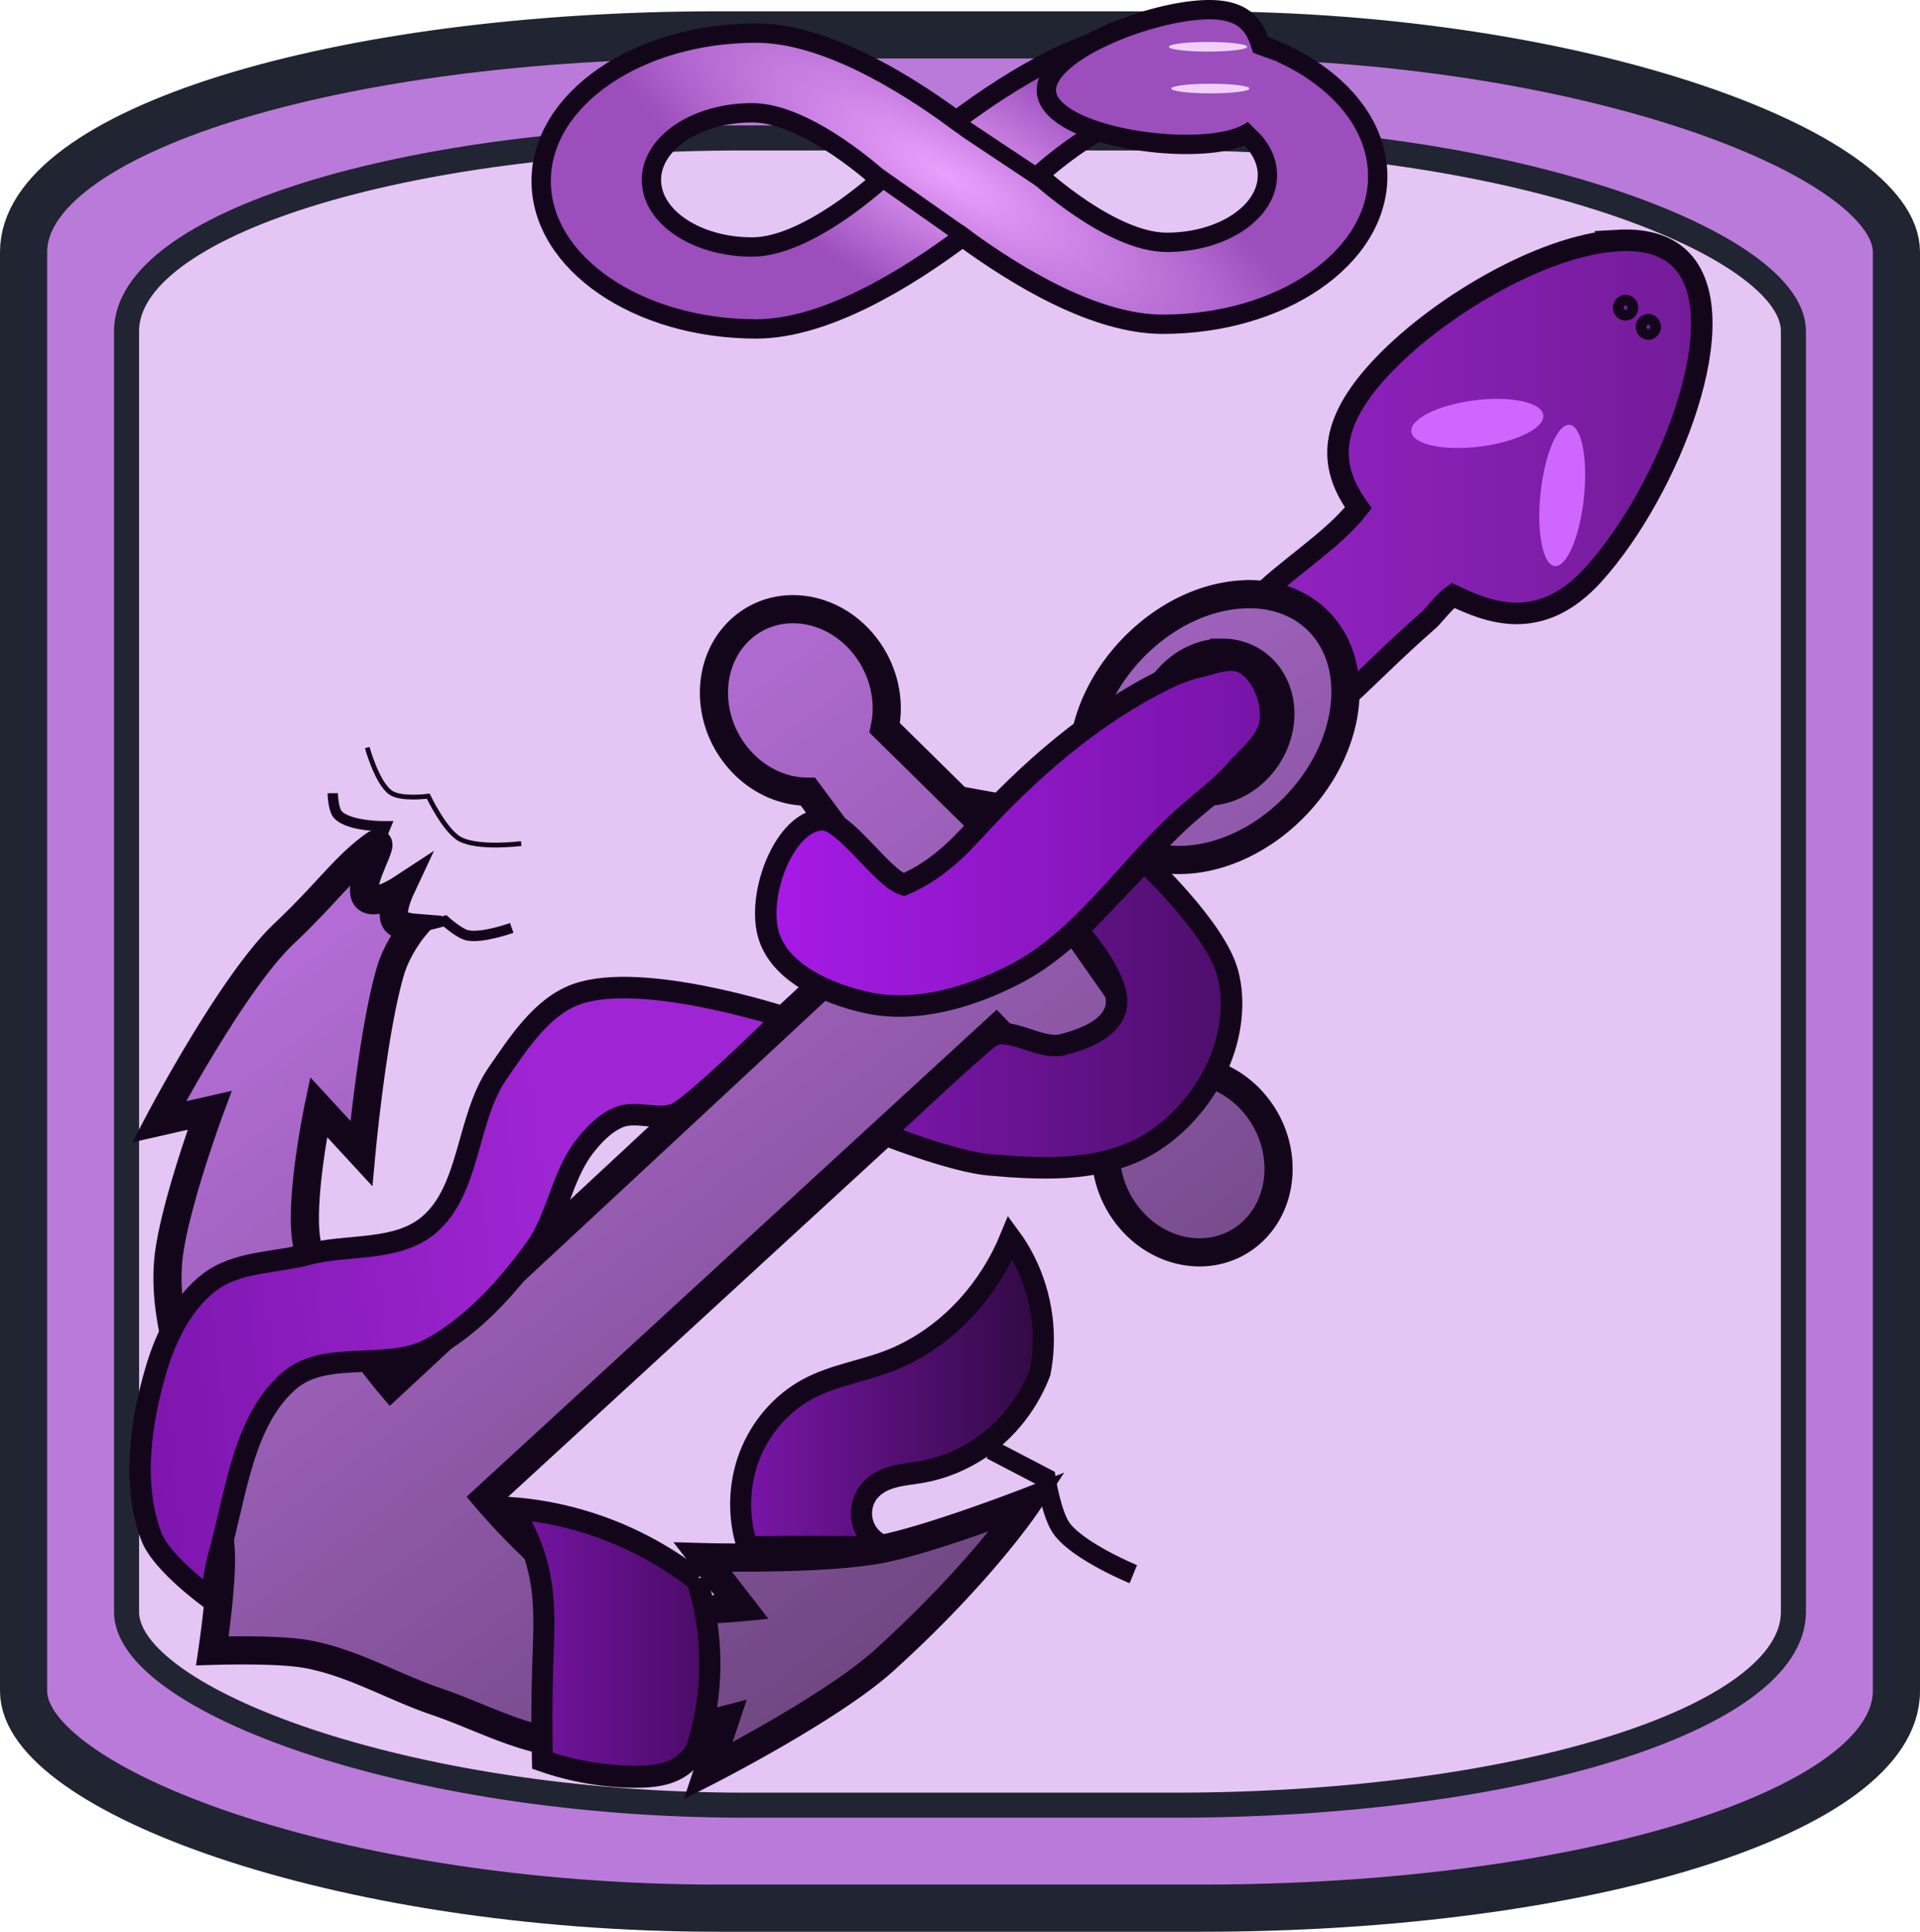 <?xml version="1.0" encoding="UTF-8" standalone="no"?>
<!-- Created with Inkscape (http://www.inkscape.org/) -->

<svg
   width="200"
   height="201.177"
   viewBox="0 0 52.917 53.228"
   version="1.1"
   id="svg1"
   inkscape:version="1.4.2 (f4327f4, 2025-05-13)"
   sodipodi:docname="Anchor.svg"
   xml:space="preserve"
   xmlns:inkscape="http://www.inkscape.org/namespaces/inkscape"
   xmlns:sodipodi="http://sodipodi.sourceforge.net/DTD/sodipodi-0.dtd"
   xmlns:xlink="http://www.w3.org/1999/xlink"
   xmlns="http://www.w3.org/2000/svg"
   xmlns:svg="http://www.w3.org/2000/svg"><sodipodi:namedview
     id="namedview1"
     pagecolor="#ffffff"
     bordercolor="#000000"
     borderopacity="0.25"
     inkscape:showpageshadow="2"
     inkscape:pageopacity="0.0"
     inkscape:pagecheckerboard="0"
     inkscape:deskcolor="#d1d1d1"
     inkscape:document-units="mm"
     inkscape:zoom="4.543042"
     inkscape:cx="69.997152"
     inkscape:cy="32.687349"
     inkscape:window-width="3840"
     inkscape:window-height="2054"
     inkscape:window-x="-11"
     inkscape:window-y="-11"
     inkscape:window-maximized="1"
     inkscape:current-layer="layer1" /><defs
     id="defs1"><linearGradient
       id="linearGradient56"
       inkscape:collect="always"><stop
         style="stop-color:#9f25d4;stop-opacity:1;"
         offset="0"
         id="stop56" /><stop
         style="stop-color:#721b97;stop-opacity:1;"
         offset="1"
         id="stop57" /></linearGradient><linearGradient
       id="linearGradient53"
       inkscape:collect="always"><stop
         style="stop-color:#7514a4;stop-opacity:1;"
         offset="0"
         id="stop53" /><stop
         style="stop-color:#a81ae9;stop-opacity:1;"
         offset="1"
         id="stop54" /></linearGradient><linearGradient
       id="linearGradient51"
       inkscape:collect="always"><stop
         style="stop-color:#7d16ad;stop-opacity:1;"
         offset="0"
         id="stop51" /><stop
         style="stop-color:#9f25d4;stop-opacity:1;"
         offset="0.645"
         id="stop52" /></linearGradient><linearGradient
       id="linearGradient49"
       inkscape:collect="always"><stop
         style="stop-color:#7d16ad;stop-opacity:1;"
         offset="0"
         id="stop49" /><stop
         style="stop-color:#450a60;stop-opacity:1;"
         offset="1"
         id="stop50" /></linearGradient><linearGradient
       id="linearGradient47"
       inkscape:collect="always"><stop
         style="stop-color:#7d16ad;stop-opacity:1;"
         offset="0"
         id="stop47" /><stop
         style="stop-color:#2d093e;stop-opacity:1;"
         offset="1"
         id="stop48" /></linearGradient><linearGradient
       id="linearGradient45"
       inkscape:collect="always"><stop
         style="stop-color:#7d16ad;stop-opacity:1;"
         offset="0"
         id="stop45" /><stop
         style="stop-color:#4b0e68;stop-opacity:1;"
         offset="1"
         id="stop46" /></linearGradient><inkscape:path-effect
       effect="spiro"
       id="path-effect12"
       is_visible="true"
       lpeversion="1" /><inkscape:path-effect
       effect="spiro"
       id="path-effect11"
       is_visible="true"
       lpeversion="1" /><inkscape:path-effect
       effect="spiro"
       id="path-effect10"
       is_visible="true"
       lpeversion="1" /><linearGradient
       id="linearGradient9"
       inkscape:collect="always"><stop
         style="stop-color:#be73e2;stop-opacity:1;"
         offset="0"
         id="stop9" /><stop
         style="stop-color:#644074;stop-opacity:1;"
         offset="1"
         id="stop10" /></linearGradient><inkscape:path-effect
       effect="mirror_symmetry"
       start_point="-29.692,2.389"
       end_point="-29.692,40.44"
       center_point="-29.692,21.414"
       id="path-effect2"
       is_visible="true"
       lpeversion="1.2"
       lpesatellites=""
       mode="free"
       discard_orig_path="false"
       fuse_paths="true"
       oposite_fuse="false"
       split_items="false"
       split_open="false"
       link_styles="false" /><linearGradient
       id="linearGradient139"
       inkscape:collect="always"><stop
         style="stop-color:#e9a0fc;stop-opacity:1;"
         offset="0"
         id="stop140" /><stop
         style="stop-color:#9b4ebc;stop-opacity:1;"
         offset="1"
         id="stop141" /></linearGradient><inkscape:path-effect
       effect="bspline"
       id="path-effect9"
       is_visible="true"
       lpeversion="1.3"
       weight="33.333"
       steps="2"
       helper_size="0"
       apply_no_weight="true"
       apply_with_weight="true"
       only_selected="false"
       uniform="false" /><inkscape:path-effect
       effect="spiro"
       id="path-effect8"
       is_visible="true"
       lpeversion="1" /><inkscape:path-effect
       effect="mirror_symmetry"
       start_point="17.255,9.245"
       end_point="17.255,29.301"
       center_point="17.255,19.273"
       id="path-effect5"
       is_visible="true"
       lpeversion="1.2"
       lpesatellites=""
       mode="free"
       discard_orig_path="false"
       fuse_paths="true"
       oposite_fuse="false"
       split_items="false"
       split_open="false"
       link_styles="false" /><inkscape:path-effect
       effect="mirror_symmetry"
       start_point="27.03,8.41"
       end_point="27.03,28.183"
       center_point="27.03,18.297"
       id="path-effect3"
       is_visible="true"
       lpeversion="1.2"
       lpesatellites=""
       mode="free"
       discard_orig_path="false"
       fuse_paths="false"
       oposite_fuse="false"
       split_items="false"
       split_open="false"
       link_styles="false" /><inkscape:path-effect
       effect="spiro"
       id="path-effect8-8"
       is_visible="true"
       lpeversion="1" /><inkscape:path-effect
       effect="spiro"
       id="path-effect8-0"
       is_visible="true"
       lpeversion="1" /><inkscape:path-effect
       effect="spiro"
       id="path-effect8-0-9"
       is_visible="true"
       lpeversion="1" /><inkscape:path-effect
       effect="spiro"
       id="path-effect8-8-6"
       is_visible="true"
       lpeversion="1" /><inkscape:path-effect
       effect="spiro"
       id="path-effect8-3"
       is_visible="true"
       lpeversion="1" /><radialGradient
       inkscape:collect="always"
       xlink:href="#linearGradient139"
       id="radialGradient141"
       cx="16.595"
       cy="1.947"
       fx="16.595"
       fy="1.947"
       r="7.577"
       gradientTransform="matrix(1.34,0.775,-0.239,0.413,4.534,-8.841)"
       gradientUnits="userSpaceOnUse" /><linearGradient
       inkscape:collect="always"
       xlink:href="#linearGradient9"
       id="linearGradient10"
       x1="6.623"
       y1="15.338"
       x2="17.461"
       y2="30.255"
       gradientUnits="userSpaceOnUse"
       gradientTransform="matrix(1.791,0,0,1.872,-0.686,-10.028)" /><linearGradient
       inkscape:collect="always"
       xlink:href="#linearGradient45"
       id="linearGradient46"
       x1="13.778"
       y1="20.264"
       x2="19.61"
       y2="20.264"
       gradientUnits="userSpaceOnUse"
       gradientTransform="matrix(1.791,0,0,1.872,-0.686,-10.028)" /><linearGradient
       inkscape:collect="always"
       xlink:href="#linearGradient47"
       id="linearGradient48"
       x1="11.73"
       y1="25.778"
       x2="16.713"
       y2="25.778"
       gradientUnits="userSpaceOnUse" /><linearGradient
       inkscape:collect="always"
       xlink:href="#linearGradient49"
       id="linearGradient50"
       x1="11.521"
       y1="28.82"
       x2="15.168"
       y2="28.82"
       gradientUnits="userSpaceOnUse" /><linearGradient
       inkscape:collect="always"
       xlink:href="#linearGradient51"
       id="linearGradient52"
       x1="2.515"
       y1="24.999"
       x2="12.844"
       y2="23.913"
       gradientUnits="userSpaceOnUse"
       gradientTransform="matrix(1.791,0,0,1.872,-0.686,-10.028)" /><linearGradient
       inkscape:collect="always"
       xlink:href="#linearGradient53"
       id="linearGradient54"
       x1="20.212"
       y1="17.622"
       x2="12.116"
       y2="17.622"
       gradientUnits="userSpaceOnUse"
       gradientTransform="matrix(1.791,0,0,1.872,-0.686,-10.028)" /><linearGradient
       inkscape:collect="always"
       xlink:href="#linearGradient56"
       id="linearGradient57"
       x1="20.267"
       y1="11.068"
       x2="29.883"
       y2="11.068"
       gradientUnits="userSpaceOnUse"
       gradientTransform="matrix(1.791,0,0,1.872,-6.125,-5.813)" /></defs><g
     inkscape:label="Ebene 1"
     inkscape:groupmode="layer"
     id="layer1"
     transform="translate(-0.2)"><rect
       style="fill:#ba7ad9;fill-opacity:1;stroke:#212532;stroke-width:1.3;stroke-linejoin:round;stroke-miterlimit:8.2;stroke-dasharray:none;stroke-opacity:0.996"
       id="rect1"
       width="51.617"
       height="51.617"
       x="0.85"
       y="0.961"
       ry="5.982"
       rx="19.158" /><rect
       style="fill:#e5c5f4;fill-opacity:1;stroke:#212532;stroke-width:0.69;stroke-linejoin:round;stroke-miterlimit:8.2;stroke-dasharray:none;stroke-opacity:0.996"
       id="rect1-8"
       width="45.94"
       height="45.94"
       x="3.688"
       y="3.8"
       ry="5.324"
       rx="17.051" /><path
       id="path17"
       style="opacity:1;fill:url(#radialGradient141);fill-opacity:1;stroke:#13061b;stroke-width:0.533;stroke-dasharray:none"
       d="m 32.243,0.783 c -1.905,0 -4.146,1.38 -5.687,2.534 -1.532,-1.125 -3.678,-2.405 -5.513,-2.405 -3.274,0 -5.928,1.825 -5.928,4.076 0,2.251 2.654,4.075 5.928,4.075 1.905,0 4.146,-1.38 5.687,-2.534 1.532,1.125 3.678,2.405 5.513,2.405 3.274,0 5.928,-1.825 5.928,-4.075 0,-2.251 -2.654,-4.076 -5.928,-4.076 z m 0.112,2.195 c 1.534,0 2.777,0.828 2.777,1.85 0,1.021 -1.243,1.849 -2.777,1.849 -1.534,0 -3.531,-1.849 -3.531,-1.849 0,0 1.998,-1.85 3.531,-1.85 z M 20.931,3.107 c 1.534,0 3.531,1.85 3.531,1.85 0,0 -1.998,1.849 -3.531,1.849 -1.534,0 -2.777,-0.828 -2.777,-1.849 0,-1.021 1.243,-1.85 2.777,-1.85 z" /><path
       id="path18"
       style="opacity:1;fill:#9b4ebc;fill-opacity:1;stroke:#13061b;stroke-width:0.533"
       d="m 35.082,1.819 c 0.188,1.002 0.257,1.9 -1.409,2.114 -1.666,0.214 -4.436,-0.338 -4.624,-1.34 -0.188,-1.002 2.276,-2.076 3.942,-2.29 1.666,-0.214 1.903,0.513 2.091,1.516 z"
       sodipodi:nodetypes="sssss" /><ellipse
       style="opacity:1;fill:#f0cff9;fill-opacity:1;stroke:#13061b;stroke-width:0;stroke-dasharray:none;stroke-opacity:1"
       id="path19"
       cx="33.493"
       cy="1.289"
       rx="1.08"
       ry="0.133" /><ellipse
       style="fill:#f0cff9;fill-opacity:1;stroke:#13061b;stroke-width:0;stroke-dasharray:none;stroke-opacity:1"
       id="path19-2"
       cx="33.561"
       cy="2.44"
       rx="1.08"
       ry="0.133" /><path
       id="rect19"
       style="opacity:1;fill:#9b4ebc;fill-opacity:1;stroke:#13061b;stroke-width:0"
       d="m 34.678,1.434 0.72,0.261 0.277,1.424 -0.654,0.666 -0.435,-0.429 z"
       sodipodi:nodetypes="cccccc" /><path
       id="rect20"
       style="opacity:1;fill:#e5c5f4;stroke:#13061b;stroke-width:0.459"
       d="m 26.185,3.078 0.665,0.501 2.066,1.376 M 26.841,6.561 24.315,4.788"
       sodipodi:nodetypes="ccccc" /><path
       d="m 44.781,6.628 c -2.087,0.124 -5.065,1.889 -6.619,3.611 -1.42,1.574 -1.282,2.702 -0.524,3.753 -0.723,0.928 -2.038,1.71 -2.851,2.56 -0.033,0.033 -0.066,0.065 -0.098,0.097 1.154,0.642 2.038,1.572 2.496,2.662 0.761,-0.683 1.301,-1.269 2.403,-2.236 0.104,-0.091 0.431,-0.516 0.656,-0.67 0.959,0.453 2.393,1.066 3.88,-0.582 2.072,-2.295 4.006,-7.168 2.36,-8.711 -0.412,-0.386 -1.008,-0.526 -1.704,-0.485 z"
       style="opacity:1;fill:url(#linearGradient57);stroke:#13061b;stroke-width:0.593"
       id="path58" /><path
       d="m 34.693,16.374 c -1,-0.022 -2.121,0.41 -3.054,1.273 -1.11,1.025 -1.717,2.453 -1.581,3.714 l -2.262,1.857 -3.214,-3.164 c 0.174,-0.805 -0.055,-1.684 -0.609,-2.339 -0.912,-1.078 -2.419,-1.242 -3.366,-0.367 -0.947,0.875 -0.976,2.458 -0.064,3.536 0.5,0.591 1.207,0.932 1.925,0.93 l 2.491,3.365 -13.984,13 c 0,0 -1.985,-2.326 -2.311,-3.888 -0.241,-1.152 0.315,-3.788 0.315,-3.788 l 1.18,1.279 c 0,0 0.306,-3.331 0.797,-5.01 0.196,-0.67 0.649,-1.211 0.649,-1.211 0,0 -0.424,-0.034 -0.515,-0.2 -0.136,-0.249 0.143,-0.847 0.143,-0.847 0,0 -0.692,0.453 -0.927,0.23 -0.29,-0.275 0.392,-1.369 0.317,-1.49 -3.78e-4,-5.16e-4 -0.001,-0.003 -0.002,-0.003 -8.88e-4,-8.62e-4 -0.004,-0.003 -0.005,-0.004 -0.019,-0.01 -0.058,0.005 -0.123,0.052 -0.801,0.581 -1.264,1.292 -2.465,2.427 -1.433,1.352 -3.445,5.185 -3.445,5.185 l 1.394,-0.317 c 0,0 -1.06,2.863 -1.149,4.249 -0.094,1.45 0.404,2.72 0.652,4.061 0.239,1.294 0.73,2.486 0.804,3.842 0.043,0.793 -0.174,2.351 -0.231,2.741 0.377,-0.011 1.883,-0.047 2.63,0.095 1.278,0.243 2.351,0.899 3.55,1.305 1.243,0.421 2.389,1.094 3.778,1.174 1.328,0.077 4.175,-0.672 4.175,-0.672 l -0.471,1.408 c 0,0 3.393,-1.727 4.853,-3.047 2.725,-2.464 3.975,-4.374 3.975,-4.374 0,0 -2.747,1.066 -4.117,1.317 -1.655,0.304 -4.856,0.212 -4.856,0.212 l 1.072,1.382 c 0,0 -2.573,0.252 -3.637,-0.138 -1.443,-0.53 -3.409,-2.874 -3.409,-2.874 l 14.058,-12.913 3.036,3.147 c -0.077,0.732 0.162,1.49 0.652,2.069 0.912,1.078 2.42,1.242 3.367,0.368 0.947,-0.875 0.975,-2.459 0.063,-3.537 -0.571,-0.675 -1.408,-1.019 -2.214,-0.909 l -2.693,-3.84 2.002,-2.078 c 1.195,0.344 2.673,-0.105 3.815,-1.16 1.659,-1.533 2.1,-3.846 0.984,-5.165 -0.488,-0.577 -1.193,-0.868 -1.971,-0.885 z m -0.717,1.611 a 1.745,1.989 33.969 0 1 1.03,0.455 1.745,1.989 33.969 0 1 -0.106,2.701 1.745,1.989 33.969 0 1 -2.578,0.217 1.745,1.989 33.969 0 1 0.106,-2.701 1.745,1.989 33.969 0 1 1.548,-0.671 z"
       style="opacity:1;fill:url(#linearGradient10);stroke:#13061b;stroke-width:0.776;stroke-dasharray:none"
       id="path9"
       inkscape:transform-center-x="-0.49434172"
       inkscape:transform-center-y="0.32966997" /><path
       style="fill:#9a72ac;fill-opacity:0;stroke:#13061b;stroke-width:0.539;stroke-dasharray:none"
       d="m 27.513,39.942 1.512,0.789 c 0,0 0.156,1.017 0.443,1.398 0.482,0.638 1.967,1.246 1.967,1.246"
       id="path6-1"
       sodipodi:nodetypes="ccac" /><path
       style="opacity:1;fill:#9a72ac;fill-opacity:0;stroke:#13061b;stroke-width:0.285;stroke-dasharray:none"
       d="m 10.583,23.365 0.247,-0.597 c 0,0 -0.991,0.013 -1.312,-0.315 C 9.377,22.31 9.371,21.856 9.371,21.856"
       id="path5"
       sodipodi:nodetypes="ccac" /><path
       style="opacity:1;fill:#9a72ac;fill-opacity:0;stroke:#13061b;stroke-width:0.285;stroke-dasharray:none"
       d="m 11.586,25.599 0.88,-0.226 c 0,0 0.385,0.352 0.625,0.401 0.402,0.083 1.213,-0.206 1.213,-0.206"
       id="path6"
       sodipodi:nodetypes="ccac" /><path
       style="opacity:1;fill:#9a72ac;fill-opacity:0;stroke:#13061b;stroke-width:0.132;stroke-dasharray:none"
       d="m 14.565,23.244 c 0,0 -1.198,0.152 -1.698,-0.129 -0.417,-0.235 -0.864,-1.178 -0.864,-1.178 0,0 -0.745,0.102 -1.034,-0.097 -0.377,-0.259 -0.648,-1.242 -0.648,-1.242"
       id="path7"
       sodipodi:nodetypes="cacac" /><path
       style="opacity:1;fill:url(#linearGradient50);stroke:#13061b;stroke-width:0.324;stroke-dasharray:none"
       d="m 14.714,27.915 c 0.152,0.458 0.218,0.945 0.194,1.427 -0.018,0.364 -0.088,0.726 -0.206,1.071 -0.06,0.101 -0.145,0.187 -0.244,0.25 -0.202,0.127 -0.452,0.148 -0.691,0.147 -0.485,-0.002 -0.97,-0.082 -1.431,-0.236 -0.013,-0.478 -0.011,-0.957 0.006,-1.435 0.014,-0.4 0.039,-0.804 -0.029,-1.198 -0.067,-0.39 -0.225,-0.765 -0.457,-1.086 0.707,0.05 1.403,0.24 2.037,0.556 0.288,0.143 0.563,0.313 0.821,0.505 z"
       id="path10"
       inkscape:path-effect="#path-effect10"
       inkscape:original-d="m 14.713632,27.914933 c 0.240251,0.151736 -0.06679,0.932614 0.194022,1.426789 0.260815,0.494176 -0.28827,1.413894 -0.205907,1.070716 -0.102954,0.343178 -0.08843,0.150084 -0.244162,0.249586 -0.28512,0.182171 -0.368537,-0.0038 -0.691125,0.147237 -0.322588,0.150998 -1.650205,-0.613303 -1.430572,-0.235809 -0.219633,-0.356904 0.287688,-0.769729 0.0063,-1.435495 -0.281406,-0.665763 -0.03602,-1.047043 -0.02912,-1.198043 0.0069,-0.150998 -0.457207,-1.085526 -0.457207,-1.085526 0,0 1.391396,0.275888 2.037265,0.555771 0.294643,0.127682 0.446767,0.268717 0.820524,0.504773 z"
       sodipodi:nodetypes="sscsscsscass"
       transform="matrix(1.791,0,0,1.872,-6.944,-8.72)" /><path
       style="opacity:1;fill:url(#linearGradient48);stroke:#13061b;stroke-width:0.324;stroke-dasharray:none"
       d="m 11.999,28.13 c -0.151,-0.43 -0.141,-0.916 0.028,-1.339 0.169,-0.424 0.496,-0.783 0.902,-0.991 0.387,-0.198 0.829,-0.258 1.238,-0.408 0.458,-0.167 0.872,-0.448 1.208,-0.801 0.281,-0.295 0.509,-0.641 0.669,-1.016 0.345,0.448 0.527,1.019 0.505,1.584 -0.005,0.134 -0.021,0.267 -0.048,0.398 -0.152,0.378 -0.403,0.716 -0.721,0.971 -0.318,0.255 -0.702,0.427 -1.104,0.495 -0.14,0.023 -0.283,0.034 -0.421,0.069 -0.138,0.034 -0.274,0.094 -0.37,0.199 -0.064,0.069 -0.107,0.157 -0.124,0.249 -0.017,0.093 -0.008,0.19 0.026,0.277 0.034,0.088 0.094,0.165 0.169,0.222 0.075,0.056 0.167,0.091 0.261,0.099 -0.302,-0.006 -0.604,-0.01 -0.906,-0.012 -0.437,-0.003 -0.874,-0.001 -1.311,0.004 z"
       id="path11"
       inkscape:path-effect="#path-effect11"
       inkscape:original-d="m 11.999479,28.129909 c 0,0 0.68697,-1.951369 0.929633,-2.329924 0.242664,-0.378555 0.834763,-0.271783 1.237584,-0.407675 0.402822,-0.135891 0.970655,-0.538713 1.208465,-0.800789 0.23781,-0.262077 0.66917,-1.016261 0.66917,-1.016261 0,0 0.452988,1.031932 0.504901,1.583514 0.01253,0.133092 0.140879,0.883437 -0.0484,0.39811 0.189278,0.470767 -1.436282,0.951677 -1.824544,1.466125 -0.388261,0.514446 -0.490322,0.09779 -0.791225,0.267652 -0.300903,0.169865 0.331494,0.846994 0.331494,0.846994 l -0.906241,-0.01221 z"
       sodipodi:nodetypes="cssscacssccc"
       transform="matrix(1.791,0,0,1.872,-0.686,-10.028)" /><path
       style="opacity:1;fill:url(#linearGradient52);stroke:#13061b;stroke-width:0.593;stroke-dasharray:none"
       d="m 6.016,44.062 c 0,0 -1.361,-0.972 -1.646,-1.728 -0.542,-1.437 -0.296,-3.156 0.143,-4.63 0.267,-0.897 0.732,-1.815 1.457,-2.37 0.755,-0.579 1.802,-0.532 2.71,-0.771 1.107,-0.292 2.448,-0.061 3.337,-0.809 1.15,-0.968 1.035,-2.93 1.899,-4.182 0.588,-0.851 1.225,-1.839 2.176,-2.178 1.813,-0.647 5.716,0.636 5.716,0.636 0,0 -2.416,2.378 -2.95,2.64 -0.485,0.238 -1.106,-0.092 -1.604,0.116 -0.385,0.161 -0.7,0.49 -0.959,0.829 -0.622,0.815 -0.743,1.964 -1.346,2.794 -0.789,1.087 -1.735,2.13 -2.895,2.756 -1.179,0.637 -2.87,-7.35e-4 -3.89,0.886 -1.281,1.114 -1.459,3.149 -1.936,4.818 -0.111,0.388 -0.212,1.194 -0.212,1.194 z"
       id="path12"
       sodipodi:nodetypes="caaaaaaacsaaaaaac" /><path
       style="opacity:1;fill:url(#linearGradient46);stroke:#13061b;stroke-width:0.593;stroke-dasharray:none"
       d="m 27.469,28.589 c 0.498,-0.381 1.37,0.365 2.028,0.193 0.564,-0.148 1.309,-0.415 1.457,-1.002 0.195,-0.775 -1.051,-2.139 -1.051,-2.139 l 1.825,-1.908 c 0,0 1.961,1.816 2.305,3.064 0.226,0.819 0.087,1.771 -0.258,2.544 -0.434,0.971 -1.216,1.844 -2.139,2.312 -1.256,0.637 -2.776,0.566 -4.167,0.443 -1.01,-0.089 -2.932,-0.848 -2.932,-0.848 0,0 2.388,-2.243 2.932,-2.659 z"
       id="path13"
       sodipodi:nodetypes="saaccaaaacs" /><path
       style="opacity:1;fill:#7d16ad;fill-opacity:1;stroke:#13061b;stroke-width:0.593;stroke-dasharray:none"
       d="m 28.778,22.346 -1.918,-0.347 1.033,1.233 z"
       id="path14" /><path
       style="opacity:1;fill:url(#linearGradient54);stroke:#13061b;stroke-width:0.593;stroke-dasharray:none"
       d="m 22.838,22.585 c -1.004,0.062 -1.756,1.994 -1.472,3.114 0.281,1.109 1.655,1.691 2.729,1.927 1.345,0.295 2.821,-0.142 4.056,-0.771 1.848,-0.94 3.063,-2.863 4.61,-4.278 0.491,-0.449 1.04,-0.834 1.481,-1.336 0.373,-0.423 0.919,-0.823 0.972,-1.396 0.053,-0.569 -0.223,-1.263 -0.694,-1.554 -0.373,-0.231 -0.874,-0.005 -1.298,0.09 -0.38,0.085 -0.743,0.248 -1.092,0.426 -0.81,0.414 -1.579,0.921 -2.305,1.482 -0.889,0.687 -1.705,1.459 -2.49,2.291 -0.492,0.522 -1.153,1.34 -2.226,1.797 -0.602,-0.181 -1.645,-1.83 -2.271,-1.792 z"
       id="path15"
       sodipodi:nodetypes="caaaaaaaaaascc" /><ellipse
       style="opacity:1;fill:#cf67ff;fill-opacity:1;stroke:#13061b;stroke-width:0;stroke-dasharray:none"
       id="path20"
       cx="38.965"
       cy="16.767"
       rx="1.832"
       ry="0.642"
       transform="matrix(0.992,-0.127,0.135,0.991,0,0)" /><ellipse
       style="fill:#cf67ff;fill-opacity:1;stroke:#13061b;stroke-width:0;stroke-dasharray:none"
       id="path20-1"
       cx="9.656"
       cy="-44.438"
       rx="1.956"
       ry="0.601"
       transform="matrix(-0.104,0.995,-0.996,-0.091,0,0)" /><ellipse
       style="opacity:1;fill:#cf67ff;fill-opacity:0;stroke:#13061b;stroke-width:0.295;stroke-dasharray:none"
       id="path22"
       cx="45.63"
       cy="9.007"
       rx="0.201"
       ry="0.208" /><ellipse
       style="fill:#cf67ff;fill-opacity:0;stroke:#13061b;stroke-width:0.295;stroke-dasharray:none"
       id="path22-7"
       cx="45.003"
       cy="8.478"
       rx="0.201"
       ry="0.208" /></g><script
     id="mesh_polyfill"
     type="text/javascript">
!function(){const t=&quot;http://www.w3.org/2000/svg&quot;,e=&quot;http://www.w3.org/1999/xlink&quot;,s=&quot;http://www.w3.org/1999/xhtml&quot;,r=2;if(document.createElementNS(t,&quot;meshgradient&quot;).x)return;const n=(t,e,s,r)=&gt;{let n=new x(.5*(e.x+s.x),.5*(e.y+s.y)),o=new x(.5*(t.x+e.x),.5*(t.y+e.y)),i=new x(.5*(s.x+r.x),.5*(s.y+r.y)),a=new x(.5*(n.x+o.x),.5*(n.y+o.y)),h=new x(.5*(n.x+i.x),.5*(n.y+i.y)),l=new x(.5*(a.x+h.x),.5*(a.y+h.y));return[[t,o,a,l],[l,h,i,r]]},o=t=&gt;{let e=t[0].distSquared(t[1]),s=t[2].distSquared(t[3]),r=.25*t[0].distSquared(t[2]),n=.25*t[1].distSquared(t[3]),o=e&gt;s?e:s,i=r&gt;n?r:n;return 18*(o&gt;i?o:i)},i=(t,e)=&gt;Math.sqrt(t.distSquared(e)),a=(t,e)=&gt;t.scale(2/3).add(e.scale(1/3)),h=t=&gt;{let e,s,r,n,o,i,a,h=new g;return t.match(/(\w+\(\s*[^)]+\))+/g).forEach(t=&gt;{let l=t.match(/[\w.-]+/g),d=l.shift();switch(d){case&quot;translate&quot;:2===l.length?e=new g(1,0,0,1,l[0],l[1]):(console.error(&quot;mesh.js: translate does not have 2 arguments!&quot;),e=new g(1,0,0,1,0,0)),h=h.append(e);break;case&quot;scale&quot;:1===l.length?s=new g(l[0],0,0,l[0],0,0):2===l.length?s=new g(l[0],0,0,l[1],0,0):(console.error(&quot;mesh.js: scale does not have 1 or 2 arguments!&quot;),s=new g(1,0,0,1,0,0)),h=h.append(s);break;case&quot;rotate&quot;:if(3===l.length&amp;&amp;(e=new g(1,0,0,1,l[1],l[2]),h=h.append(e)),l[0]){r=l[0]*Math.PI/180;let t=Math.cos(r),e=Math.sin(r);Math.abs(t)&lt;1e-16&amp;&amp;(t=0),Math.abs(e)&lt;1e-16&amp;&amp;(e=0),a=new g(t,e,-e,t,0,0),h=h.append(a)}else console.error(&quot;math.js: No argument to rotate transform!&quot;);3===l.length&amp;&amp;(e=new g(1,0,0,1,-l[1],-l[2]),h=h.append(e));break;case&quot;skewX&quot;:l[0]?(r=l[0]*Math.PI/180,n=Math.tan(r),o=new g(1,0,n,1,0,0),h=h.append(o)):console.error(&quot;math.js: No argument to skewX transform!&quot;);break;case&quot;skewY&quot;:l[0]?(r=l[0]*Math.PI/180,n=Math.tan(r),i=new g(1,n,0,1,0,0),h=h.append(i)):console.error(&quot;math.js: No argument to skewY transform!&quot;);break;case&quot;matrix&quot;:6===l.length?h=h.append(new g(...l)):console.error(&quot;math.js: Incorrect number of arguments for matrix!&quot;);break;default:console.error(&quot;mesh.js: Unhandled transform type: &quot;+d)}}),h},l=t=&gt;{let e=[],s=t.split(/[ ,]+/);for(let t=0,r=s.length-1;t&lt;r;t+=2)e.push(new x(parseFloat(s[t]),parseFloat(s[t+1])));return e},d=(t,e)=&gt;{for(let s in e)t.setAttribute(s,e[s])},c=(t,e,s,r,n)=&gt;{let o,i,a=[0,0,0,0];for(let h=0;h&lt;3;++h)e[h]&lt;t[h]&amp;&amp;e[h]&lt;s[h]||t[h]&lt;e[h]&amp;&amp;s[h]&lt;e[h]?a[h]=0:(a[h]=.5*((e[h]-t[h])/r+(s[h]-e[h])/n),o=Math.abs(3*(e[h]-t[h])/r),i=Math.abs(3*(s[h]-e[h])/n),a[h]&gt;o?a[h]=o:a[h]&gt;i&amp;&amp;(a[h]=i));return a},u=[[1,0,0,0,0,0,0,0,0,0,0,0,0,0,0,0],[0,0,0,0,1,0,0,0,0,0,0,0,0,0,0,0],[-3,3,0,0,-2,-1,0,0,0,0,0,0,0,0,0,0],[2,-2,0,0,1,1,0,0,0,0,0,0,0,0,0,0],[0,0,0,0,0,0,0,0,1,0,0,0,0,0,0,0],[0,0,0,0,0,0,0,0,0,0,0,0,1,0,0,0],[0,0,0,0,0,0,0,0,-3,3,0,0,-2,-1,0,0],[0,0,0,0,0,0,0,0,2,-2,0,0,1,1,0,0],[-3,0,3,0,0,0,0,0,-2,0,-1,0,0,0,0,0],[0,0,0,0,-3,0,3,0,0,0,0,0,-2,0,-1,0],[9,-9,-9,9,6,3,-6,-3,6,-6,3,-3,4,2,2,1],[-6,6,6,-6,-3,-3,3,3,-4,4,-2,2,-2,-2,-1,-1],[2,0,-2,0,0,0,0,0,1,0,1,0,0,0,0,0],[0,0,0,0,2,0,-2,0,0,0,0,0,1,0,1,0],[-6,6,6,-6,-4,-2,4,2,-3,3,-3,3,-2,-1,-2,-1],[4,-4,-4,4,2,2,-2,-2,2,-2,2,-2,1,1,1,1]],f=t=&gt;{let e=[];for(let s=0;s&lt;16;++s){e[s]=0;for(let r=0;r&lt;16;++r)e[s]+=u[s][r]*t[r]}return e},p=(t,e,s)=&gt;{const r=e*e,n=s*s,o=e*e*e,i=s*s*s;return t[0]+t[1]*e+t[2]*r+t[3]*o+t[4]*s+t[5]*s*e+t[6]*s*r+t[7]*s*o+t[8]*n+t[9]*n*e+t[10]*n*r+t[11]*n*o+t[12]*i+t[13]*i*e+t[14]*i*r+t[15]*i*o},y=t=&gt;{let e=[],s=[],r=[];for(let s=0;s&lt;4;++s)e[s]=[],e[s][0]=n(t[0][s],t[1][s],t[2][s],t[3][s]),e[s][1]=[],e[s][1].push(...n(...e[s][0][0])),e[s][1].push(...n(...e[s][0][1])),e[s][2]=[],e[s][2].push(...n(...e[s][1][0])),e[s][2].push(...n(...e[s][1][1])),e[s][2].push(...n(...e[s][1][2])),e[s][2].push(...n(...e[s][1][3]));for(let t=0;t&lt;8;++t){s[t]=[];for(let r=0;r&lt;4;++r)s[t][r]=[],s[t][r][0]=n(e[0][2][t][r],e[1][2][t][r],e[2][2][t][r],e[3][2][t][r]),s[t][r][1]=[],s[t][r][1].push(...n(...s[t][r][0][0])),s[t][r][1].push(...n(...s[t][r][0][1])),s[t][r][2]=[],s[t][r][2].push(...n(...s[t][r][1][0])),s[t][r][2].push(...n(...s[t][r][1][1])),s[t][r][2].push(...n(...s[t][r][1][2])),s[t][r][2].push(...n(...s[t][r][1][3]))}for(let t=0;t&lt;8;++t){r[t]=[];for(let e=0;e&lt;8;++e)r[t][e]=[],r[t][e][0]=s[t][0][2][e],r[t][e][1]=s[t][1][2][e],r[t][e][2]=s[t][2][2][e],r[t][e][3]=s[t][3][2][e]}return r};class x{constructor(t,e){this.x=t||0,this.y=e||0}toString(){return`(x=${this.x}, y=${this.y})`}clone(){return new x(this.x,this.y)}add(t){return new x(this.x+t.x,this.y+t.y)}scale(t){return void 0===t.x?new x(this.x*t,this.y*t):new x(this.x*t.x,this.y*t.y)}distSquared(t){let e=this.x-t.x,s=this.y-t.y;return e*e+s*s}transform(t){let e=this.x*t.a+this.y*t.c+t.e,s=this.x*t.b+this.y*t.d+t.f;return new x(e,s)}}class g{constructor(t,e,s,r,n,o){void 0===t?(this.a=1,this.b=0,this.c=0,this.d=1,this.e=0,this.f=0):(this.a=t,this.b=e,this.c=s,this.d=r,this.e=n,this.f=o)}toString(){return`affine: ${this.a} ${this.c} ${this.e} \n       ${this.b} ${this.d} ${this.f}`}append(t){t instanceof g||console.error(&quot;mesh.js: argument to Affine.append is not affine!&quot;);let e=this.a*t.a+this.c*t.b,s=this.b*t.a+this.d*t.b,r=this.a*t.c+this.c*t.d,n=this.b*t.c+this.d*t.d,o=this.a*t.e+this.c*t.f+this.e,i=this.b*t.e+this.d*t.f+this.f;return new g(e,s,r,n,o,i)}}class w{constructor(t,e){this.nodes=t,this.colors=e}paintCurve(t,e){if(o(this.nodes)&gt;r){const s=n(...this.nodes);let r=[[],[]],o=[[],[]];for(let t=0;t&lt;4;++t)r[0][t]=this.colors[0][t],r[1][t]=(this.colors[0][t]+this.colors[1][t])/2,o[0][t]=r[1][t],o[1][t]=this.colors[1][t];let i=new w(s[0],r),a=new w(s[1],o);i.paintCurve(t,e),a.paintCurve(t,e)}else{let s=Math.round(this.nodes[0].x);if(s&gt;=0&amp;&amp;s&lt;e){let r=4*(~~this.nodes[0].y*e+s);t[r]=Math.round(this.colors[0][0]),t[r+1]=Math.round(this.colors[0][1]),t[r+2]=Math.round(this.colors[0][2]),t[r+3]=Math.round(this.colors[0][3])}}}}class m{constructor(t,e){this.nodes=t,this.colors=e}split(){let t=[[],[],[],[]],e=[[],[],[],[]],s=[[[],[]],[[],[]]],r=[[[],[]],[[],[]]];for(let s=0;s&lt;4;++s){const r=n(this.nodes[0][s],this.nodes[1][s],this.nodes[2][s],this.nodes[3][s]);t[0][s]=r[0][0],t[1][s]=r[0][1],t[2][s]=r[0][2],t[3][s]=r[0][3],e[0][s]=r[1][0],e[1][s]=r[1][1],e[2][s]=r[1][2],e[3][s]=r[1][3]}for(let t=0;t&lt;4;++t)s[0][0][t]=this.colors[0][0][t],s[0][1][t]=this.colors[0][1][t],s[1][0][t]=(this.colors[0][0][t]+this.colors[1][0][t])/2,s[1][1][t]=(this.colors[0][1][t]+this.colors[1][1][t])/2,r[0][0][t]=s[1][0][t],r[0][1][t]=s[1][1][t],r[1][0][t]=this.colors[1][0][t],r[1][1][t]=this.colors[1][1][t];return[new m(t,s),new m(e,r)]}paint(t,e){let s,n=!1;for(let t=0;t&lt;4;++t)if((s=o([this.nodes[0][t],this.nodes[1][t],this.nodes[2][t],this.nodes[3][t]]))&gt;r){n=!0;break}if(n){let s=this.split();s[0].paint(t,e),s[1].paint(t,e)}else{new w([...this.nodes[0]],[...this.colors[0]]).paintCurve(t,e)}}}class b{constructor(t){this.readMesh(t),this.type=t.getAttribute(&quot;type&quot;)||&quot;bilinear&quot;}readMesh(t){let e=[[]],s=[[]],r=Number(t.getAttribute(&quot;x&quot;)),n=Number(t.getAttribute(&quot;y&quot;));e[0][0]=new x(r,n);let o=t.children;for(let t=0,r=o.length;t&lt;r;++t){e[3*t+1]=[],e[3*t+2]=[],e[3*t+3]=[],s[t+1]=[];let r=o[t].children;for(let n=0,o=r.length;n&lt;o;++n){let o=r[n].children;for(let r=0,i=o.length;r&lt;i;++r){let i=r;0!==t&amp;&amp;++i;let h,d=o[r].getAttribute(&quot;path&quot;),c=&quot;l&quot;;null!=d&amp;&amp;(c=(h=d.match(/\s*([lLcC])\s*(.*)/))[1]);let u=l(h[2]);switch(c){case&quot;l&quot;:0===i?(e[3*t][3*n+3]=u[0].add(e[3*t][3*n]),e[3*t][3*n+1]=a(e[3*t][3*n],e[3*t][3*n+3]),e[3*t][3*n+2]=a(e[3*t][3*n+3],e[3*t][3*n])):1===i?(e[3*t+3][3*n+3]=u[0].add(e[3*t][3*n+3]),e[3*t+1][3*n+3]=a(e[3*t][3*n+3],e[3*t+3][3*n+3]),e[3*t+2][3*n+3]=a(e[3*t+3][3*n+3],e[3*t][3*n+3])):2===i?(0===n&amp;&amp;(e[3*t+3][3*n+0]=u[0].add(e[3*t+3][3*n+3])),e[3*t+3][3*n+1]=a(e[3*t+3][3*n],e[3*t+3][3*n+3]),e[3*t+3][3*n+2]=a(e[3*t+3][3*n+3],e[3*t+3][3*n])):(e[3*t+1][3*n]=a(e[3*t][3*n],e[3*t+3][3*n]),e[3*t+2][3*n]=a(e[3*t+3][3*n],e[3*t][3*n]));break;case&quot;L&quot;:0===i?(e[3*t][3*n+3]=u[0],e[3*t][3*n+1]=a(e[3*t][3*n],e[3*t][3*n+3]),e[3*t][3*n+2]=a(e[3*t][3*n+3],e[3*t][3*n])):1===i?(e[3*t+3][3*n+3]=u[0],e[3*t+1][3*n+3]=a(e[3*t][3*n+3],e[3*t+3][3*n+3]),e[3*t+2][3*n+3]=a(e[3*t+3][3*n+3],e[3*t][3*n+3])):2===i?(0===n&amp;&amp;(e[3*t+3][3*n+0]=u[0]),e[3*t+3][3*n+1]=a(e[3*t+3][3*n],e[3*t+3][3*n+3]),e[3*t+3][3*n+2]=a(e[3*t+3][3*n+3],e[3*t+3][3*n])):(e[3*t+1][3*n]=a(e[3*t][3*n],e[3*t+3][3*n]),e[3*t+2][3*n]=a(e[3*t+3][3*n],e[3*t][3*n]));break;case&quot;c&quot;:0===i?(e[3*t][3*n+1]=u[0].add(e[3*t][3*n]),e[3*t][3*n+2]=u[1].add(e[3*t][3*n]),e[3*t][3*n+3]=u[2].add(e[3*t][3*n])):1===i?(e[3*t+1][3*n+3]=u[0].add(e[3*t][3*n+3]),e[3*t+2][3*n+3]=u[1].add(e[3*t][3*n+3]),e[3*t+3][3*n+3]=u[2].add(e[3*t][3*n+3])):2===i?(e[3*t+3][3*n+2]=u[0].add(e[3*t+3][3*n+3]),e[3*t+3][3*n+1]=u[1].add(e[3*t+3][3*n+3]),0===n&amp;&amp;(e[3*t+3][3*n+0]=u[2].add(e[3*t+3][3*n+3]))):(e[3*t+2][3*n]=u[0].add(e[3*t+3][3*n]),e[3*t+1][3*n]=u[1].add(e[3*t+3][3*n]));break;case&quot;C&quot;:0===i?(e[3*t][3*n+1]=u[0],e[3*t][3*n+2]=u[1],e[3*t][3*n+3]=u[2]):1===i?(e[3*t+1][3*n+3]=u[0],e[3*t+2][3*n+3]=u[1],e[3*t+3][3*n+3]=u[2]):2===i?(e[3*t+3][3*n+2]=u[0],e[3*t+3][3*n+1]=u[1],0===n&amp;&amp;(e[3*t+3][3*n+0]=u[2])):(e[3*t+2][3*n]=u[0],e[3*t+1][3*n]=u[1]);break;default:console.error(&quot;mesh.js: &quot;+c+&quot; invalid path type.&quot;)}if(0===t&amp;&amp;0===n||r&gt;0){let e=window.getComputedStyle(o[r]).stopColor.match(/^rgb\s*\(\s*(\d+)\s*,\s*(\d+)\s*,\s*(\d+)\s*\)$/i),a=window.getComputedStyle(o[r]).stopOpacity,h=255;a&amp;&amp;(h=Math.floor(255*a)),e&amp;&amp;(0===i?(s[t][n]=[],s[t][n][0]=Math.floor(e[1]),s[t][n][1]=Math.floor(e[2]),s[t][n][2]=Math.floor(e[3]),s[t][n][3]=h):1===i?(s[t][n+1]=[],s[t][n+1][0]=Math.floor(e[1]),s[t][n+1][1]=Math.floor(e[2]),s[t][n+1][2]=Math.floor(e[3]),s[t][n+1][3]=h):2===i?(s[t+1][n+1]=[],s[t+1][n+1][0]=Math.floor(e[1]),s[t+1][n+1][1]=Math.floor(e[2]),s[t+1][n+1][2]=Math.floor(e[3]),s[t+1][n+1][3]=h):3===i&amp;&amp;(s[t+1][n]=[],s[t+1][n][0]=Math.floor(e[1]),s[t+1][n][1]=Math.floor(e[2]),s[t+1][n][2]=Math.floor(e[3]),s[t+1][n][3]=h))}}e[3*t+1][3*n+1]=new x,e[3*t+1][3*n+2]=new x,e[3*t+2][3*n+1]=new x,e[3*t+2][3*n+2]=new x,e[3*t+1][3*n+1].x=(-4*e[3*t][3*n].x+6*(e[3*t][3*n+1].x+e[3*t+1][3*n].x)+-2*(e[3*t][3*n+3].x+e[3*t+3][3*n].x)+3*(e[3*t+3][3*n+1].x+e[3*t+1][3*n+3].x)+-1*e[3*t+3][3*n+3].x)/9,e[3*t+1][3*n+2].x=(-4*e[3*t][3*n+3].x+6*(e[3*t][3*n+2].x+e[3*t+1][3*n+3].x)+-2*(e[3*t][3*n].x+e[3*t+3][3*n+3].x)+3*(e[3*t+3][3*n+2].x+e[3*t+1][3*n].x)+-1*e[3*t+3][3*n].x)/9,e[3*t+2][3*n+1].x=(-4*e[3*t+3][3*n].x+6*(e[3*t+3][3*n+1].x+e[3*t+2][3*n].x)+-2*(e[3*t+3][3*n+3].x+e[3*t][3*n].x)+3*(e[3*t][3*n+1].x+e[3*t+2][3*n+3].x)+-1*e[3*t][3*n+3].x)/9,e[3*t+2][3*n+2].x=(-4*e[3*t+3][3*n+3].x+6*(e[3*t+3][3*n+2].x+e[3*t+2][3*n+3].x)+-2*(e[3*t+3][3*n].x+e[3*t][3*n+3].x)+3*(e[3*t][3*n+2].x+e[3*t+2][3*n].x)+-1*e[3*t][3*n].x)/9,e[3*t+1][3*n+1].y=(-4*e[3*t][3*n].y+6*(e[3*t][3*n+1].y+e[3*t+1][3*n].y)+-2*(e[3*t][3*n+3].y+e[3*t+3][3*n].y)+3*(e[3*t+3][3*n+1].y+e[3*t+1][3*n+3].y)+-1*e[3*t+3][3*n+3].y)/9,e[3*t+1][3*n+2].y=(-4*e[3*t][3*n+3].y+6*(e[3*t][3*n+2].y+e[3*t+1][3*n+3].y)+-2*(e[3*t][3*n].y+e[3*t+3][3*n+3].y)+3*(e[3*t+3][3*n+2].y+e[3*t+1][3*n].y)+-1*e[3*t+3][3*n].y)/9,e[3*t+2][3*n+1].y=(-4*e[3*t+3][3*n].y+6*(e[3*t+3][3*n+1].y+e[3*t+2][3*n].y)+-2*(e[3*t+3][3*n+3].y+e[3*t][3*n].y)+3*(e[3*t][3*n+1].y+e[3*t+2][3*n+3].y)+-1*e[3*t][3*n+3].y)/9,e[3*t+2][3*n+2].y=(-4*e[3*t+3][3*n+3].y+6*(e[3*t+3][3*n+2].y+e[3*t+2][3*n+3].y)+-2*(e[3*t+3][3*n].y+e[3*t][3*n+3].y)+3*(e[3*t][3*n+2].y+e[3*t+2][3*n].y)+-1*e[3*t][3*n].y)/9}}this.nodes=e,this.colors=s}paintMesh(t,e){let s=(this.nodes.length-1)/3,r=(this.nodes[0].length-1)/3;if(&quot;bilinear&quot;===this.type||s&lt;2||r&lt;2){let n;for(let o=0;o&lt;s;++o)for(let s=0;s&lt;r;++s){let r=[];for(let t=3*o,e=3*o+4;t&lt;e;++t)r.push(this.nodes[t].slice(3*s,3*s+4));let i=[];i.push(this.colors[o].slice(s,s+2)),i.push(this.colors[o+1].slice(s,s+2)),(n=new m(r,i)).paint(t,e)}}else{let n,o,a,h,l,d,u;const x=s,g=r;s++,r++;let w=new Array(s);for(let t=0;t&lt;s;++t){w[t]=new Array(r);for(let e=0;e&lt;r;++e)w[t][e]=[],w[t][e][0]=this.nodes[3*t][3*e],w[t][e][1]=this.colors[t][e]}for(let t=0;t&lt;s;++t)for(let e=0;e&lt;r;++e)0!==t&amp;&amp;t!==x&amp;&amp;(n=i(w[t-1][e][0],w[t][e][0]),o=i(w[t+1][e][0],w[t][e][0]),w[t][e][2]=c(w[t-1][e][1],w[t][e][1],w[t+1][e][1],n,o)),0!==e&amp;&amp;e!==g&amp;&amp;(n=i(w[t][e-1][0],w[t][e][0]),o=i(w[t][e+1][0],w[t][e][0]),w[t][e][3]=c(w[t][e-1][1],w[t][e][1],w[t][e+1][1],n,o));for(let t=0;t&lt;r;++t){w[0][t][2]=[],w[x][t][2]=[];for(let e=0;e&lt;4;++e)n=i(w[1][t][0],w[0][t][0]),o=i(w[x][t][0],w[x-1][t][0]),w[0][t][2][e]=n&gt;0?2*(w[1][t][1][e]-w[0][t][1][e])/n-w[1][t][2][e]:0,w[x][t][2][e]=o&gt;0?2*(w[x][t][1][e]-w[x-1][t][1][e])/o-w[x-1][t][2][e]:0}for(let t=0;t&lt;s;++t){w[t][0][3]=[],w[t][g][3]=[];for(let e=0;e&lt;4;++e)n=i(w[t][1][0],w[t][0][0]),o=i(w[t][g][0],w[t][g-1][0]),w[t][0][3][e]=n&gt;0?2*(w[t][1][1][e]-w[t][0][1][e])/n-w[t][1][3][e]:0,w[t][g][3][e]=o&gt;0?2*(w[t][g][1][e]-w[t][g-1][1][e])/o-w[t][g-1][3][e]:0}for(let s=0;s&lt;x;++s)for(let r=0;r&lt;g;++r){let n=i(w[s][r][0],w[s+1][r][0]),o=i(w[s][r+1][0],w[s+1][r+1][0]),c=i(w[s][r][0],w[s][r+1][0]),x=i(w[s+1][r][0],w[s+1][r+1][0]),g=[[],[],[],[]];for(let t=0;t&lt;4;++t){(d=[])[0]=w[s][r][1][t],d[1]=w[s+1][r][1][t],d[2]=w[s][r+1][1][t],d[3]=w[s+1][r+1][1][t],d[4]=w[s][r][2][t]*n,d[5]=w[s+1][r][2][t]*n,d[6]=w[s][r+1][2][t]*o,d[7]=w[s+1][r+1][2][t]*o,d[8]=w[s][r][3][t]*c,d[9]=w[s+1][r][3][t]*x,d[10]=w[s][r+1][3][t]*c,d[11]=w[s+1][r+1][3][t]*x,d[12]=0,d[13]=0,d[14]=0,d[15]=0,u=f(d);for(let e=0;e&lt;9;++e){g[t][e]=[];for(let s=0;s&lt;9;++s)g[t][e][s]=p(u,e/8,s/8),g[t][e][s]&gt;255?g[t][e][s]=255:g[t][e][s]&lt;0&amp;&amp;(g[t][e][s]=0)}}h=[];for(let t=3*s,e=3*s+4;t&lt;e;++t)h.push(this.nodes[t].slice(3*r,3*r+4));l=y(h);for(let s=0;s&lt;8;++s)for(let r=0;r&lt;8;++r)(a=new m(l[s][r],[[[g[0][s][r],g[1][s][r],g[2][s][r],g[3][s][r]],[g[0][s][r+1],g[1][s][r+1],g[2][s][r+1],g[3][s][r+1]]],[[g[0][s+1][r],g[1][s+1][r],g[2][s+1][r],g[3][s+1][r]],[g[0][s+1][r+1],g[1][s+1][r+1],g[2][s+1][r+1],g[3][s+1][r+1]]]])).paint(t,e)}}}transform(t){if(t instanceof x)for(let e=0,s=this.nodes.length;e&lt;s;++e)for(let s=0,r=this.nodes[0].length;s&lt;r;++s)this.nodes[e][s]=this.nodes[e][s].add(t);else if(t instanceof g)for(let e=0,s=this.nodes.length;e&lt;s;++e)for(let s=0,r=this.nodes[0].length;s&lt;r;++s)this.nodes[e][s]=this.nodes[e][s].transform(t)}scale(t){for(let e=0,s=this.nodes.length;e&lt;s;++e)for(let s=0,r=this.nodes[0].length;s&lt;r;++s)this.nodes[e][s]=this.nodes[e][s].scale(t)}}document.querySelectorAll(&quot;rect,circle,ellipse,path,text&quot;).forEach((r,n)=&gt;{let o=r.getAttribute(&quot;id&quot;);o||(o=&quot;patchjs_shape&quot;+n,r.setAttribute(&quot;id&quot;,o));const i=r.style.fill.match(/^url\(\s*&quot;?\s*#([^\s&quot;]+)&quot;?\s*\)/),a=r.style.stroke.match(/^url\(\s*&quot;?\s*#([^\s&quot;]+)&quot;?\s*\)/);if(i&amp;&amp;i[1]){const a=document.getElementById(i[1]);if(a&amp;&amp;&quot;meshgradient&quot;===a.nodeName){const i=r.getBBox();let l=document.createElementNS(s,&quot;canvas&quot;);d(l,{width:i.width,height:i.height});const c=l.getContext(&quot;2d&quot;);let u=c.createImageData(i.width,i.height);const f=new b(a);&quot;objectBoundingBox&quot;===a.getAttribute(&quot;gradientUnits&quot;)&amp;&amp;f.scale(new x(i.width,i.height));const p=a.getAttribute(&quot;gradientTransform&quot;);null!=p&amp;&amp;f.transform(h(p)),&quot;userSpaceOnUse&quot;===a.getAttribute(&quot;gradientUnits&quot;)&amp;&amp;f.transform(new x(-i.x,-i.y)),f.paintMesh(u.data,l.width),c.putImageData(u,0,0);const y=document.createElementNS(t,&quot;image&quot;);d(y,{width:i.width,height:i.height,x:i.x,y:i.y});let g=l.toDataURL();y.setAttributeNS(e,&quot;xlink:href&quot;,g),r.parentNode.insertBefore(y,r),r.style.fill=&quot;none&quot;;const w=document.createElementNS(t,&quot;use&quot;);w.setAttributeNS(e,&quot;xlink:href&quot;,&quot;#&quot;+o);const m=&quot;patchjs_clip&quot;+n,M=document.createElementNS(t,&quot;clipPath&quot;);M.setAttribute(&quot;id&quot;,m),M.appendChild(w),r.parentElement.insertBefore(M,r),y.setAttribute(&quot;clip-path&quot;,&quot;url(#&quot;+m+&quot;)&quot;),u=null,l=null,g=null}}if(a&amp;&amp;a[1]){const o=document.getElementById(a[1]);if(o&amp;&amp;&quot;meshgradient&quot;===o.nodeName){const i=parseFloat(r.style.strokeWidth.slice(0,-2))*(parseFloat(r.style.strokeMiterlimit)||parseFloat(r.getAttribute(&quot;stroke-miterlimit&quot;))||1),a=r.getBBox(),l=Math.trunc(a.width+i),c=Math.trunc(a.height+i),u=Math.trunc(a.x-i/2),f=Math.trunc(a.y-i/2);let p=document.createElementNS(s,&quot;canvas&quot;);d(p,{width:l,height:c});const y=p.getContext(&quot;2d&quot;);let g=y.createImageData(l,c);const w=new b(o);&quot;objectBoundingBox&quot;===o.getAttribute(&quot;gradientUnits&quot;)&amp;&amp;w.scale(new x(l,c));const m=o.getAttribute(&quot;gradientTransform&quot;);null!=m&amp;&amp;w.transform(h(m)),&quot;userSpaceOnUse&quot;===o.getAttribute(&quot;gradientUnits&quot;)&amp;&amp;w.transform(new x(-u,-f)),w.paintMesh(g.data,p.width),y.putImageData(g,0,0);const M=document.createElementNS(t,&quot;image&quot;);d(M,{width:l,height:c,x:0,y:0});let S=p.toDataURL();M.setAttributeNS(e,&quot;xlink:href&quot;,S);const k=&quot;pattern_clip&quot;+n,A=document.createElementNS(t,&quot;pattern&quot;);d(A,{id:k,patternUnits:&quot;userSpaceOnUse&quot;,width:l,height:c,x:u,y:f}),A.appendChild(M),o.parentNode.appendChild(A),r.style.stroke=&quot;url(#&quot;+k+&quot;)&quot;,g=null,p=null,S=null}}})}();
</script></svg>
